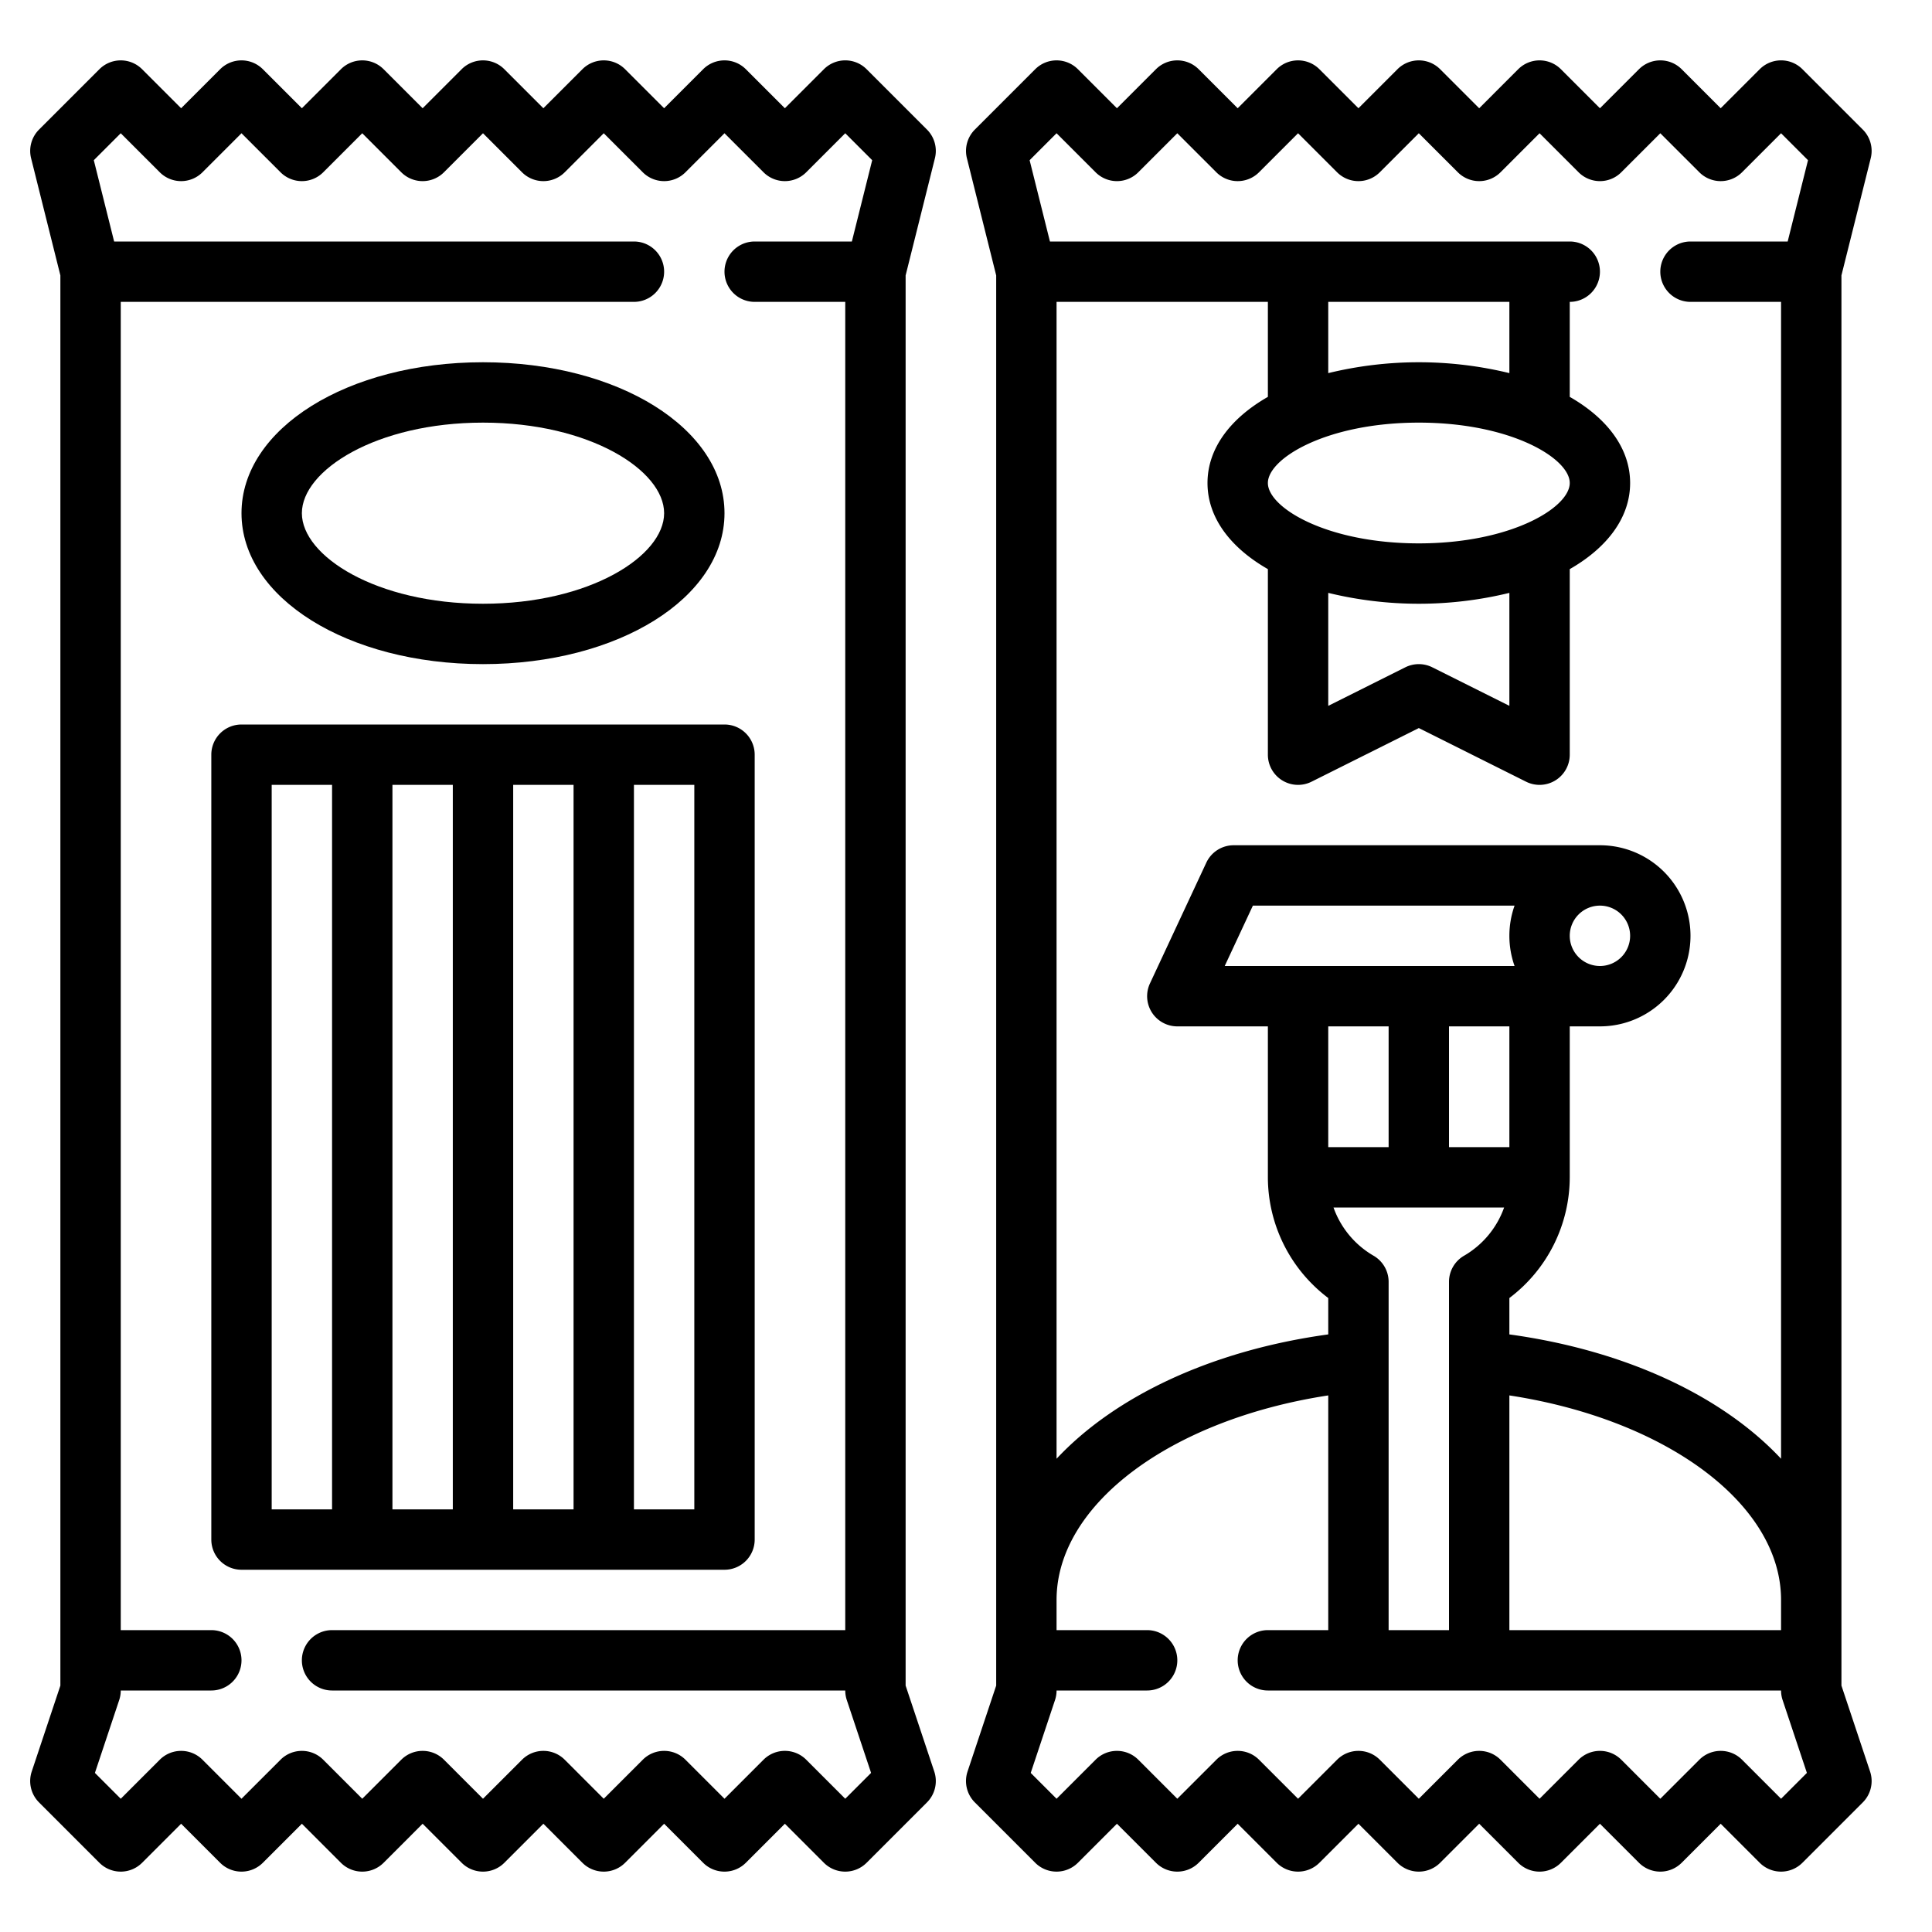 <?xml version="1.0"?>
<svg xmlns="http://www.w3.org/2000/svg" id="Outline" viewBox="0 0 512 512" width="512" height="512"><path d="M488,72.985l7.761-31.045a8,8,0,0,0-2.1-7.6l-16-16a8,8,0,0,0-11.314,0L456,28.687,445.657,18.343a8,8,0,0,0-11.314,0L424,28.687,413.657,18.343a8,8,0,0,0-11.314,0L392,28.687,381.657,18.343a8,8,0,0,0-11.314,0L360,28.687,349.657,18.343a8,8,0,0,0-11.314,0L328,28.687,317.657,18.343a8,8,0,0,0-11.314,0L296,28.687,285.657,18.343a8,8,0,0,0-11.314,0l-16,16a8,8,0,0,0-2.1,7.6L264,72.985V446.7l-7.59,22.768a8,8,0,0,0,1.933,8.187l16,16a8,8,0,0,0,11.314,0L296,483.313l10.343,10.344a8,8,0,0,0,11.314,0L328,483.313l10.343,10.344a8,8,0,0,0,11.314,0L360,483.313l10.343,10.344a8,8,0,0,0,11.314,0L392,483.313l10.343,10.344a8,8,0,0,0,11.314,0L424,483.313l10.343,10.344a8,8,0,0,0,11.314,0L456,483.313l10.343,10.344a8,8,0,0,0,11.314,0l16-16a8,8,0,0,0,1.933-8.187L488,446.7ZM472,432H400V369.8c41.613,6.37,72,28.805,72,54.2ZM364.01,332.78A24.086,24.086,0,0,1,353.393,320h45.214a24.086,24.086,0,0,1-10.617,12.78,8,8,0,0,0-3.99,6.93V432H368V339.71A8,8,0,0,0,364.01,332.78ZM400,304H384V272h16Zm16-56a8,8,0,1,1,8,8A8.009,8.009,0,0,1,416,248Zm-14.624,8H324.562l7.466-16h69.348a23.944,23.944,0,0,0,0,16ZM368,272v32H352V272ZM280,80h56v25.176c-9.992,5.718-16,13.711-16,22.824s6.008,17.106,16,22.824V200a8,8,0,0,0,11.578,7.155L376,192.944l28.422,14.211A8,8,0,0,0,416,200V150.824c9.992-5.718,16-13.711,16-22.824s-6.008-17.106-16-22.824V80a8,8,0,0,0,0-16H278.246l-5.387-21.546L280,35.313l10.343,10.344a8,8,0,0,0,11.314,0L312,35.313l10.343,10.344a8,8,0,0,0,11.314,0L344,35.313l10.343,10.344a8,8,0,0,0,11.314,0L376,35.313l10.343,10.344a8,8,0,0,0,11.314,0L408,35.313l10.343,10.344a8,8,0,0,0,11.314,0L440,35.313l10.343,10.344a8,8,0,0,0,11.314,0L472,35.313l7.141,7.141L473.754,64H448a8,8,0,0,0,0,16h24V386.582c-15.455-16.525-41.036-28.692-72-32.95V343.99A40.153,40.153,0,0,0,416,312V272h8a24,24,0,0,0,0-48H326.934a8,8,0,0,0-7.249,4.617l-14.934,32A8,8,0,0,0,312,272h24v40a40.153,40.153,0,0,0,16,31.99v9.642c-30.964,4.258-56.545,16.425-72,32.95Zm72,77.12a101.44,101.44,0,0,0,48,0v29.936l-20.422-10.211a8,8,0,0,0-7.156,0L352,187.056ZM376,144c-24.418,0-40-9.477-40-16s15.582-16,40-16,40,9.477,40,16S400.418,144,376,144Zm24-45.12a101.44,101.44,0,0,0-48,0V80h48Zm72,377.807-10.343-10.344a8,8,0,0,0-11.314,0L440,476.687l-10.343-10.344a8,8,0,0,0-11.314,0L408,476.687l-10.343-10.344a8,8,0,0,0-11.314,0L376,476.687l-10.343-10.344a8,8,0,0,0-11.314,0L344,476.687l-10.343-10.344a8,8,0,0,0-11.314,0L312,476.687l-10.343-10.344a8,8,0,0,0-11.314,0L280,476.687l-6.847-6.848,6.437-19.309A8.032,8.032,0,0,0,280,448h24a8,8,0,0,0,0-16H280v-8c0-25.391,30.387-47.826,72-54.2V432H336a8,8,0,0,0,0,16H472a8.032,8.032,0,0,0,.41,2.53l6.437,19.309Z"/><path d="M240,72.985l7.761-31.045a8,8,0,0,0-2.1-7.6l-16-16a8,8,0,0,0-11.314,0L208,28.687,197.657,18.343a8,8,0,0,0-11.314,0L176,28.687,165.657,18.343a8,8,0,0,0-11.314,0L144,28.687,133.657,18.343a8,8,0,0,0-11.314,0L112,28.687,101.657,18.343a8,8,0,0,0-11.314,0L80,28.687,69.657,18.343a8,8,0,0,0-11.314,0L48,28.687,37.657,18.343a8,8,0,0,0-11.314,0l-16,16a8,8,0,0,0-2.1,7.6L16,72.985V446.7L8.41,469.47a8,8,0,0,0,1.933,8.187l16,16a8,8,0,0,0,11.314,0L48,483.313l10.343,10.344a8,8,0,0,0,11.314,0L80,483.313l10.343,10.344a8,8,0,0,0,11.314,0L112,483.313l10.343,10.344a8,8,0,0,0,11.314,0L144,483.313l10.343,10.344a8,8,0,0,0,11.314,0L176,483.313l10.343,10.344a8,8,0,0,0,11.314,0L208,483.313l10.343,10.344a8,8,0,0,0,11.314,0l16-16a8,8,0,0,0,1.933-8.187L240,446.7Zm-16,403.7-10.343-10.344a8,8,0,0,0-11.314,0L192,476.687l-10.343-10.344a8,8,0,0,0-11.314,0L160,476.687l-10.343-10.344a8,8,0,0,0-11.314,0L128,476.687l-10.343-10.344a8,8,0,0,0-11.314,0L96,476.687,85.657,466.343a8,8,0,0,0-11.314,0L64,476.687,53.657,466.343a8,8,0,0,0-11.314,0L32,476.687l-6.847-6.848L31.59,450.53A8.032,8.032,0,0,0,32,448H56a8,8,0,0,0,0-16H32V80H168a8,8,0,0,0,0-16H30.246L24.859,42.454,32,35.313,42.343,45.657a8,8,0,0,0,11.314,0L64,35.313,74.343,45.657a8,8,0,0,0,11.314,0L96,35.313l10.343,10.344a8,8,0,0,0,11.314,0L128,35.313l10.343,10.344a8,8,0,0,0,11.314,0L160,35.313l10.343,10.344a8,8,0,0,0,11.314,0L192,35.313l10.343,10.344a8,8,0,0,0,11.314,0L224,35.313l7.141,7.141L225.754,64H200a8,8,0,0,0,0,16h24V432H88a8,8,0,0,0,0,16H224a8.032,8.032,0,0,0,.41,2.53l6.437,19.309Z"/><path d="M200,408V200a8,8,0,0,0-8-8H64a8,8,0,0,0-8,8V408a8,8,0,0,0,8,8H192A8,8,0,0,0,200,408ZM152,208V400H136V208Zm-32,0V400H104V208Zm-48,0H88V400H72ZM184,400H168V208h16Z"/><path d="M128,176c35.888,0,64-17.57,64-40s-28.112-40-64-40-64,17.57-64,40S92.112,176,128,176Zm0-64c28.287,0,48,12.648,48,24s-19.713,24-48,24-48-12.648-48-24S99.713,112,128,112Z"/></svg>
